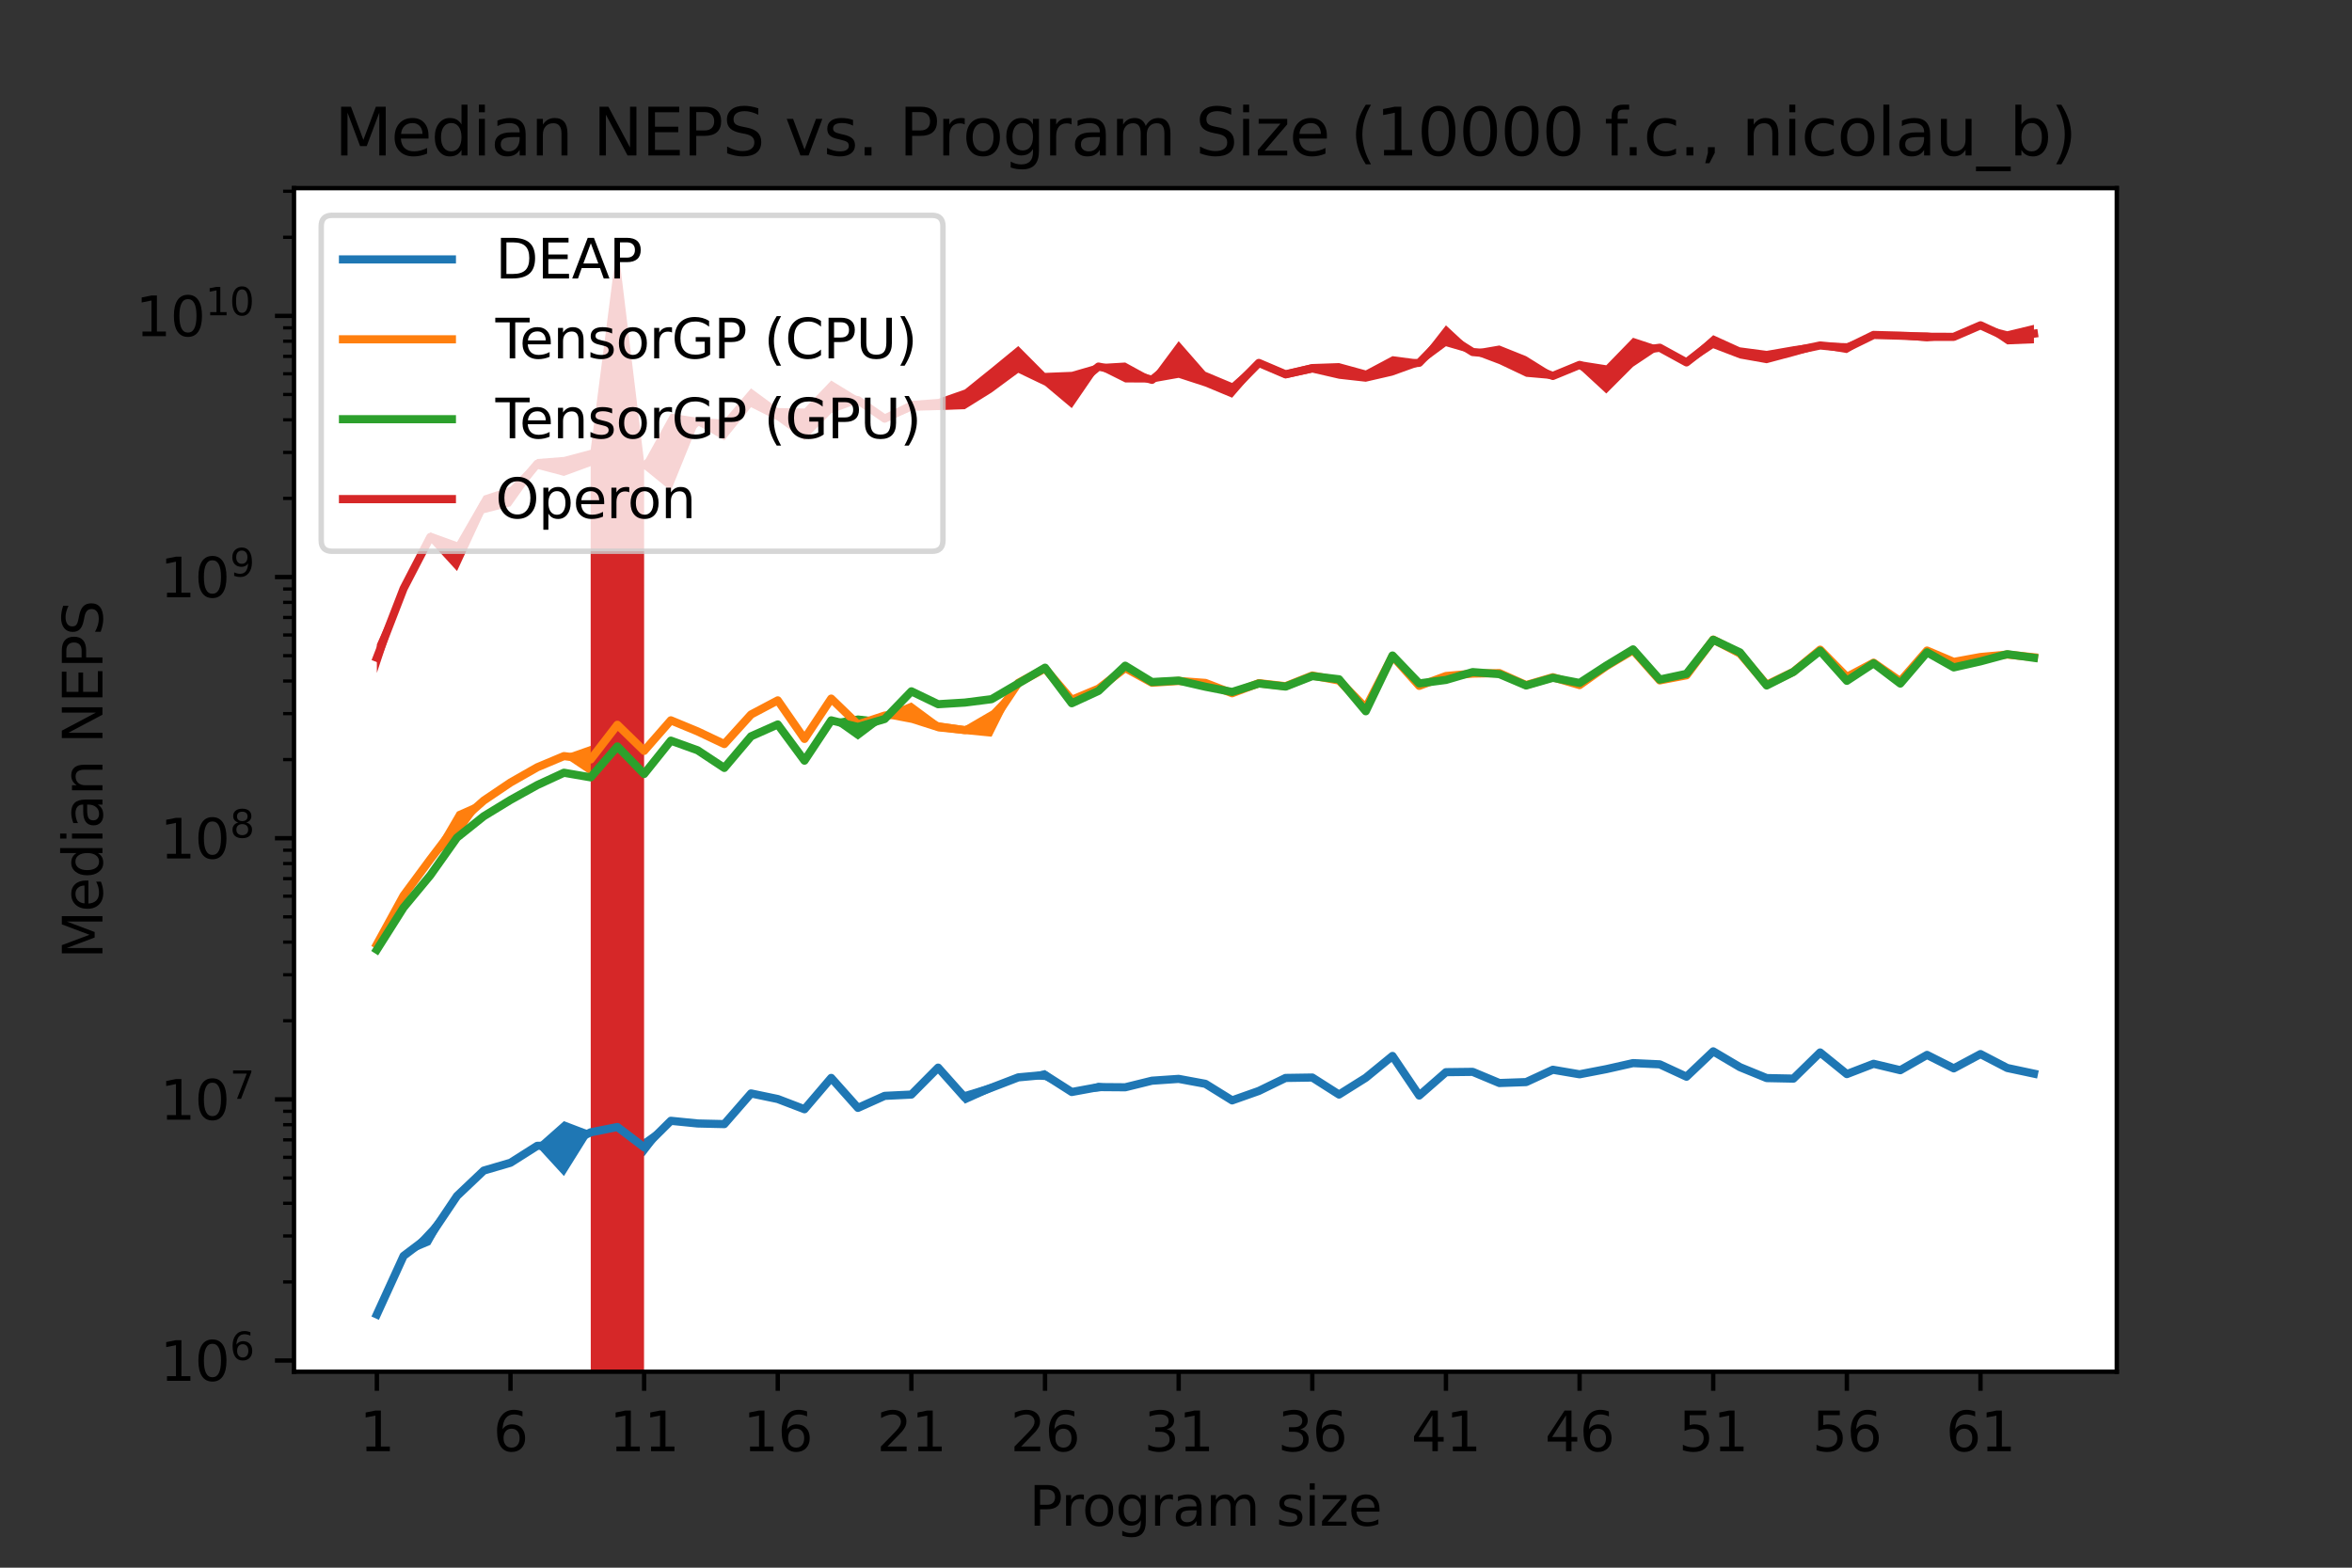 <?xml version="1.0" encoding="utf-8" standalone="no"?>
<!DOCTYPE svg PUBLIC "-//W3C//DTD SVG 1.1//EN"
  "http://www.w3.org/Graphics/SVG/1.1/DTD/svg11.dtd">
<svg xmlns:xlink="http://www.w3.org/1999/xlink" width="432pt" height="288pt" viewBox="0 0 432 288" xmlns="http://www.w3.org/2000/svg" version="1.1">
 <rect x="0" y="0" width="432" height="288" fill="#333333" stroke="none"/>
 <defs>
  <style type="text/css">*{stroke-linejoin: round; stroke-linecap: butt}</style>
 </defs>
 <g id="figure_1">
  <g id="patch_1">
   <path d="M 0 288 
L 432 288 
L 432 0 
L 0 0 
L 0 288 
z
" style="fill: none"/>
  </g>
  <g id="axes_1">
   <g id="patch_2">
    <path d="M 54 252 
L 388.8 252 
L 388.8 34.56 
L 54 34.56 
z
" style="fill: #ffffff"/>
   </g>
   <g id="PolyCollection_1">
    <path d="M 69.218 240.862 
L 69.218 242.116 
L 74.127 230.76 
L 79.036 228.701 
L 83.945 219.928 
L 88.855 215.228 
L 93.764 214.145 
L 98.673 210.698 
L 103.582 216.056 
L 108.491 208.2 
L 113.4 207.152 
L 118.309 212.434 
L 123.218 206.046 
L 128.127 206.778 
L 133.036 206.537 
L 137.945 200.997 
L 142.855 201.983 
L 147.764 204.212 
L 152.673 198.256 
L 157.582 203.675 
L 162.491 201.439 
L 167.4 201.251 
L 172.309 196.225 
L 177.218 202.752 
L 182.127 200.555 
L 187.036 198.016 
L 191.945 198.417 
L 196.855 200.862 
L 201.764 200.515 
L 206.673 199.831 
L 211.582 198.722 
L 216.491 198.365 
L 221.4 199.406 
L 226.309 202.373 
L 231.218 200.434 
L 236.127 198.234 
L 241.036 198.105 
L 245.945 201.22 
L 250.855 198.063 
L 255.764 194.081 
L 260.673 201.396 
L 265.582 197.145 
L 270.491 197.143 
L 275.4 199.023 
L 280.309 199.118 
L 285.218 196.598 
L 290.127 197.437 
L 295.036 196.789 
L 299.945 195.488 
L 304.855 195.581 
L 309.764 198 
L 314.673 193.19 
L 319.582 196.154 
L 324.491 198.095 
L 329.4 198.249 
L 334.309 193.561 
L 339.218 197.988 
L 344.127 195.628 
L 349.036 196.786 
L 353.945 194.293 
L 358.855 196.514 
L 363.764 193.827 
L 368.673 196.465 
L 373.582 197.27 
L 373.582 197.213 
L 373.582 197.213 
L 368.673 195.935 
L 363.764 193.462 
L 358.855 196.033 
L 353.945 193.313 
L 349.036 196.428 
L 344.127 195.233 
L 339.218 196.678 
L 334.309 193.135 
L 329.4 198.056 
L 324.491 198.012 
L 319.582 195.938 
L 314.673 193.099 
L 309.764 197.608 
L 304.855 195.477 
L 299.945 195.122 
L 295.036 196.04 
L 290.127 197.283 
L 285.218 196.45 
L 280.309 198.468 
L 275.4 198.902 
L 270.491 196.68 
L 265.582 196.794 
L 260.673 201.126 
L 255.764 193.896 
L 250.855 197.939 
L 245.945 200.94 
L 241.036 197.803 
L 236.127 197.825 
L 231.218 200.397 
L 226.309 201.933 
L 221.4 198.816 
L 216.491 198.037 
L 211.582 198.351 
L 206.673 199.661 
L 201.764 198.932 
L 196.855 200.362 
L 191.945 196.578 
L 187.036 197.829 
L 182.127 199.091 
L 177.218 200.588 
L 172.309 196.04 
L 167.4 200.913 
L 162.491 201.207 
L 157.582 203.382 
L 152.673 197.796 
L 147.764 203.354 
L 142.855 201.816 
L 137.945 200.753 
L 133.036 206.482 
L 128.127 206.017 
L 123.218 205.759 
L 118.309 209.226 
L 113.4 206.94 
L 108.491 207.837 
L 103.582 205.963 
L 98.673 210.303 
L 93.764 213.088 
L 88.855 214.868 
L 83.945 219.488 
L 79.036 225.451 
L 74.127 230.687 
L 69.218 240.862 
z
" clip-path="url(#p7204f95a75)" style="fill: #1f77b4"/>
   </g>
   <g id="PolyCollection_2">
    <path d="M 69.218 173.135 
L 69.218 173.853 
L 74.127 165.324 
L 79.036 158.227 
L 83.945 154.004 
L 88.855 147.213 
L 93.764 144.008 
L 98.673 141.498 
L 103.582 139.064 
L 108.491 142.356 
L 113.4 133.42 
L 118.309 138.357 
L 123.218 132.501 
L 128.127 134.767 
L 133.036 136.857 
L 137.945 131.403 
L 142.855 128.748 
L 147.764 136.213 
L 152.673 128.65 
L 157.582 133.325 
L 162.491 131.867 
L 167.4 132.798 
L 172.309 134.366 
L 177.218 134.861 
L 182.127 135.338 
L 187.036 125.48 
L 191.945 122.862 
L 196.855 128.818 
L 201.764 126.811 
L 206.673 122.765 
L 211.582 125.634 
L 216.491 125.22 
L 221.4 125.699 
L 226.309 127.847 
L 231.218 126.291 
L 236.127 126.192 
L 241.036 124.632 
L 245.945 125.37 
L 250.855 130.337 
L 255.764 120.685 
L 260.673 126.313 
L 265.582 124.442 
L 270.491 124.157 
L 275.4 123.724 
L 280.309 126.5 
L 285.218 124.519 
L 290.127 126.235 
L 295.036 122.924 
L 299.945 119.557 
L 304.855 125.128 
L 309.764 124.682 
L 314.673 117.535 
L 319.582 120.235 
L 324.491 126.231 
L 329.4 123.652 
L 334.309 119.67 
L 339.218 124.798 
L 344.127 121.959 
L 349.036 125.303 
L 353.945 119.618 
L 358.855 121.771 
L 363.764 121.069 
L 368.673 120.708 
L 373.582 121.138 
L 373.582 120.362 
L 373.582 120.362 
L 368.673 119.796 
L 363.764 120.338 
L 358.855 121.428 
L 353.945 119.418 
L 349.036 124.994 
L 344.127 121.536 
L 339.218 123.923 
L 334.309 119.04 
L 329.4 123.18 
L 324.491 125.37 
L 319.582 119.883 
L 314.673 117.461 
L 309.764 123.453 
L 304.855 124.861 
L 299.945 119.371 
L 295.036 121.867 
L 290.127 125.488 
L 285.218 124.317 
L 280.309 125.231 
L 275.4 123.584 
L 270.491 123.343 
L 265.582 123.942 
L 260.673 125.693 
L 255.764 120.365 
L 250.855 129.723 
L 245.945 124.672 
L 241.036 123.581 
L 236.127 125.933 
L 231.218 124.752 
L 226.309 126.872 
L 221.4 125.227 
L 216.491 124.978 
L 211.582 125.208 
L 206.673 122.691 
L 201.764 126.216 
L 196.855 128.313 
L 191.945 122.752 
L 187.036 125.429 
L 182.127 130.544 
L 177.218 133.412 
L 172.309 132.669 
L 167.4 129.044 
L 162.491 131.056 
L 157.582 132.857 
L 152.673 128.037 
L 147.764 135.288 
L 142.855 128.585 
L 137.945 131.125 
L 133.036 136.52 
L 128.127 133.971 
L 123.218 132.164 
L 118.309 137.54 
L 113.4 132.886 
L 108.491 137.022 
L 103.582 138.743 
L 98.673 140.439 
L 93.764 143.509 
L 88.855 146.926 
L 83.945 149.11 
L 79.036 157.515 
L 74.127 163.742 
L 69.218 173.135 
z
" clip-path="url(#p7204f95a75)" style="fill: #ff7f0e"/>
   </g>
   <g id="PolyCollection_3">
    <path d="M 69.218 174.11 
L 69.218 174.843 
L 74.127 166.954 
L 79.036 161.011 
L 83.945 154.159 
L 88.855 150.182 
L 93.764 147.312 
L 98.673 144.321 
L 103.582 142.033 
L 108.491 142.912 
L 113.4 137.179 
L 118.309 142.448 
L 123.218 136.199 
L 128.127 138.506 
L 133.036 141.252 
L 137.945 135.53 
L 142.855 133.161 
L 147.764 139.865 
L 152.673 132.412 
L 157.582 135.889 
L 162.491 132.181 
L 167.4 127.079 
L 172.309 129.728 
L 177.218 129.185 
L 182.127 128.625 
L 187.036 125.762 
L 191.945 122.875 
L 196.855 129.418 
L 201.764 127.017 
L 206.673 122.4 
L 211.582 125.558 
L 216.491 125.288 
L 221.4 126.415 
L 226.309 127.411 
L 231.218 125.871 
L 236.127 126.6 
L 241.036 124.518 
L 245.945 125.115 
L 250.855 130.941 
L 255.764 120.496 
L 260.673 125.974 
L 265.582 125.195 
L 270.491 123.613 
L 275.4 124.005 
L 280.309 125.99 
L 285.218 124.623 
L 290.127 125.816 
L 295.036 122.704 
L 299.945 119.582 
L 304.855 124.968 
L 309.764 123.903 
L 314.673 117.659 
L 319.582 119.996 
L 324.491 126.145 
L 329.4 123.501 
L 334.309 119.737 
L 339.218 125.27 
L 344.127 122.226 
L 349.036 126.062 
L 353.945 119.962 
L 358.855 122.936 
L 363.764 121.762 
L 368.673 120.318 
L 373.582 121.001 
L 373.582 120.697 
L 373.582 120.697 
L 368.673 120.037 
L 363.764 121.236 
L 358.855 122.286 
L 353.945 119.719 
L 349.036 125.104 
L 344.127 121.488 
L 339.218 124.881 
L 334.309 119.398 
L 329.4 123.39 
L 324.491 125.71 
L 319.582 119.711 
L 314.673 117.405 
L 309.764 123.673 
L 304.855 124.717 
L 299.945 119.015 
L 295.036 121.854 
L 290.127 125.122 
L 285.218 124.417 
L 280.309 125.865 
L 275.4 123.684 
L 270.491 123.33 
L 265.582 124.629 
L 260.673 125.134 
L 255.764 120.353 
L 250.855 130.389 
L 245.945 124.468 
L 241.036 123.902 
L 236.127 125.668 
L 231.218 125.265 
L 226.309 126.83 
L 221.4 125.904 
L 216.491 124.776 
L 211.582 125.037 
L 206.673 122.195 
L 201.764 126.843 
L 196.855 128.968 
L 191.945 122.452 
L 187.036 125.369 
L 182.127 128.267 
L 177.218 128.956 
L 172.309 129.021 
L 167.4 126.927 
L 162.491 131.994 
L 157.582 131.431 
L 152.673 132.263 
L 147.764 139.614 
L 142.855 133.014 
L 137.945 135.016 
L 133.036 140.9 
L 128.127 137.182 
L 123.218 135.929 
L 118.309 141.936 
L 113.4 137.079 
L 108.491 142.699 
L 103.582 141.888 
L 98.673 144.135 
L 93.764 146.599 
L 88.855 149.721 
L 83.945 153.592 
L 79.036 160.595 
L 74.127 166.494 
L 69.218 174.11 
z
" clip-path="url(#p7204f95a75)" style="fill: #2ca02c"/>
   </g>
   <g id="PolyCollection_4">
    <path d="M 69.218 118.375 
L 69.218 123.626 
L 74.127 108.785 
L 79.036 99.536 
L 83.945 104.909 
L 88.855 94.292 
L 93.764 93.027 
L 98.673 86.126 
L 103.582 87.433 
L 108.491 85.627 
L 113.4 48516.676 
L 118.309 86.178 
L 123.218 90.173 
L 128.127 78.084 
L 133.036 80.912 
L 137.945 74.801 
L 142.855 77.279 
L 147.764 80.871 
L 152.673 75.927 
L 157.582 74.118 
L 162.491 77.603 
L 167.4 75.475 
L 172.309 75.337 
L 177.218 75.169 
L 182.127 72.112 
L 187.036 68.494 
L 191.945 70.848 
L 196.855 74.975 
L 201.764 67.811 
L 206.673 70.259 
L 211.582 70.282 
L 216.491 69.412 
L 221.4 71.015 
L 226.309 73.064 
L 231.218 67.353 
L 236.127 69.507 
L 241.036 68.453 
L 245.945 69.583 
L 250.855 70.131 
L 255.764 69.001 
L 260.673 67.236 
L 265.582 63.608 
L 270.491 65.032 
L 275.4 66.889 
L 280.309 69.221 
L 285.218 69.65 
L 290.127 67.765 
L 295.036 72.291 
L 299.945 67.371 
L 304.855 64.094 
L 309.764 67.21 
L 314.673 63.98 
L 319.582 65.858 
L 324.491 66.73 
L 329.4 65.423 
L 334.309 64.025 
L 339.218 64.865 
L 344.127 61.79 
L 349.036 62.288 
L 353.945 62.71 
L 358.855 62.138 
L 363.764 59.919 
L 368.673 63.27 
L 373.582 63.067 
L 373.582 59.675 
L 373.582 59.675 
L 368.673 60.848 
L 363.764 59.606 
L 358.855 61.629 
L 353.945 61.078 
L 349.036 61.063 
L 344.127 61.277 
L 339.218 63.046 
L 334.309 62.919 
L 329.4 63.608 
L 324.491 64.458 
L 319.582 63.807 
L 314.673 61.575 
L 309.764 65.954 
L 304.855 63.674 
L 299.945 62.053 
L 295.036 67.103 
L 290.127 66.335 
L 285.218 68.49 
L 280.309 65.437 
L 275.4 63.468 
L 270.491 64.315 
L 265.582 59.77 
L 260.673 66.073 
L 255.764 65.432 
L 250.855 68.047 
L 245.945 66.702 
L 241.036 66.873 
L 236.127 68.054 
L 231.218 66.021 
L 226.309 70.349 
L 221.4 68.292 
L 216.491 62.68 
L 211.582 69.288 
L 206.673 66.599 
L 201.764 66.889 
L 196.855 68.31 
L 191.945 68.506 
L 187.036 63.573 
L 182.127 67.604 
L 177.218 71.558 
L 172.309 73.289 
L 167.4 73.651 
L 162.491 76.229 
L 157.582 72.923 
L 152.673 69.91 
L 147.764 75.052 
L 142.855 74.958 
L 137.945 71.346 
L 133.036 77.106 
L 128.127 76.753 
L 123.218 75.975 
L 118.309 84.877 
L 113.4 44.444 
L 108.491 82.635 
L 103.582 83.942 
L 98.673 84.325 
L 93.764 89.425 
L 88.855 91.057 
L 83.945 99.58 
L 79.036 97.804 
L 74.127 107.495 
L 69.218 118.375 
z
" clip-path="url(#p7204f95a75)" style="fill: #d62728"/>
   </g>
   <g id="matplotlib.axis_1">
    <g id="xtick_1">
     <g id="line2d_1">
      <defs>
       <path id="m30096e377a" d="M 0 0 
L 0 3.5 
" style="stroke: #000000; stroke-width: 0.8"/>
      </defs>
      <g>
       <use xlink:href="#m30096e377a" x="69.218" y="252" style="stroke: #000000; stroke-width: 0.8"/>
      </g>
     </g>
     <g id="text_1">
      <!-- 1 -->
      <g transform="translate(66.037 266.598)scale(0.1 -0.1)">
       <defs>
        <path id="DejaVuSans-31" d="M 794 531 
L 1825 531 
L 1825 4091 
L 703 3866 
L 703 4441 
L 1819 4666 
L 2450 4666 
L 2450 531 
L 3481 531 
L 3481 0 
L 794 0 
L 794 531 
z
" transform="scale(0.016)"/>
       </defs>
       <use xlink:href="#DejaVuSans-31"/>
      </g>
     </g>
    </g>
    <g id="xtick_2">
     <g id="line2d_2">
      <g>
       <use xlink:href="#m30096e377a" x="93.764" y="252" style="stroke: #000000; stroke-width: 0.8"/>
      </g>
     </g>
     <g id="text_2">
      <!-- 6 -->
      <g transform="translate(90.582 266.598)scale(0.1 -0.1)">
       <defs>
        <path id="DejaVuSans-36" d="M 2113 2584 
Q 1688 2584 1439 2293 
Q 1191 2003 1191 1497 
Q 1191 994 1439 701 
Q 1688 409 2113 409 
Q 2538 409 2786 701 
Q 3034 994 3034 1497 
Q 3034 2003 2786 2293 
Q 2538 2584 2113 2584 
z
M 3366 4563 
L 3366 3988 
Q 3128 4100 2886 4159 
Q 2644 4219 2406 4219 
Q 1781 4219 1451 3797 
Q 1122 3375 1075 2522 
Q 1259 2794 1537 2939 
Q 1816 3084 2150 3084 
Q 2853 3084 3261 2657 
Q 3669 2231 3669 1497 
Q 3669 778 3244 343 
Q 2819 -91 2113 -91 
Q 1303 -91 875 529 
Q 447 1150 447 2328 
Q 447 3434 972 4092 
Q 1497 4750 2381 4750 
Q 2619 4750 2861 4703 
Q 3103 4656 3366 4563 
z
" transform="scale(0.016)"/>
       </defs>
       <use xlink:href="#DejaVuSans-36"/>
      </g>
     </g>
    </g>
    <g id="xtick_3">
     <g id="line2d_3">
      <g>
       <use xlink:href="#m30096e377a" x="118.309" y="252" style="stroke: #000000; stroke-width: 0.8"/>
      </g>
     </g>
     <g id="text_3">
      <!-- 11 -->
      <g transform="translate(111.947 266.598)scale(0.1 -0.1)">
       <use xlink:href="#DejaVuSans-31"/>
       <use xlink:href="#DejaVuSans-31" x="63.623"/>
      </g>
     </g>
    </g>
    <g id="xtick_4">
     <g id="line2d_4">
      <g>
       <use xlink:href="#m30096e377a" x="142.855" y="252" style="stroke: #000000; stroke-width: 0.8"/>
      </g>
     </g>
     <g id="text_4">
      <!-- 16 -->
      <g transform="translate(136.492 266.598)scale(0.1 -0.1)">
       <use xlink:href="#DejaVuSans-31"/>
       <use xlink:href="#DejaVuSans-36" x="63.623"/>
      </g>
     </g>
    </g>
    <g id="xtick_5">
     <g id="line2d_5">
      <g>
       <use xlink:href="#m30096e377a" x="167.4" y="252" style="stroke: #000000; stroke-width: 0.8"/>
      </g>
     </g>
     <g id="text_5">
      <!-- 21 -->
      <g transform="translate(161.037 266.598)scale(0.1 -0.1)">
       <defs>
        <path id="DejaVuSans-32" d="M 1228 531 
L 3431 531 
L 3431 0 
L 469 0 
L 469 531 
Q 828 903 1448 1529 
Q 2069 2156 2228 2338 
Q 2531 2678 2651 2914 
Q 2772 3150 2772 3378 
Q 2772 3750 2511 3984 
Q 2250 4219 1831 4219 
Q 1534 4219 1204 4116 
Q 875 4013 500 3803 
L 500 4441 
Q 881 4594 1212 4672 
Q 1544 4750 1819 4750 
Q 2544 4750 2975 4387 
Q 3406 4025 3406 3419 
Q 3406 3131 3298 2873 
Q 3191 2616 2906 2266 
Q 2828 2175 2409 1742 
Q 1991 1309 1228 531 
z
" transform="scale(0.016)"/>
       </defs>
       <use xlink:href="#DejaVuSans-32"/>
       <use xlink:href="#DejaVuSans-31" x="63.623"/>
      </g>
     </g>
    </g>
    <g id="xtick_6">
     <g id="line2d_6">
      <g>
       <use xlink:href="#m30096e377a" x="191.945" y="252" style="stroke: #000000; stroke-width: 0.8"/>
      </g>
     </g>
     <g id="text_6">
      <!-- 26 -->
      <g transform="translate(185.583 266.598)scale(0.1 -0.1)">
       <use xlink:href="#DejaVuSans-32"/>
       <use xlink:href="#DejaVuSans-36" x="63.623"/>
      </g>
     </g>
    </g>
    <g id="xtick_7">
     <g id="line2d_7">
      <g>
       <use xlink:href="#m30096e377a" x="216.491" y="252" style="stroke: #000000; stroke-width: 0.8"/>
      </g>
     </g>
     <g id="text_7">
      <!-- 31 -->
      <g transform="translate(210.128 266.598)scale(0.1 -0.1)">
       <defs>
        <path id="DejaVuSans-33" d="M 2597 2516 
Q 3050 2419 3304 2112 
Q 3559 1806 3559 1356 
Q 3559 666 3084 287 
Q 2609 -91 1734 -91 
Q 1441 -91 1130 -33 
Q 819 25 488 141 
L 488 750 
Q 750 597 1062 519 
Q 1375 441 1716 441 
Q 2309 441 2620 675 
Q 2931 909 2931 1356 
Q 2931 1769 2642 2001 
Q 2353 2234 1838 2234 
L 1294 2234 
L 1294 2753 
L 1863 2753 
Q 2328 2753 2575 2939 
Q 2822 3125 2822 3475 
Q 2822 3834 2567 4026 
Q 2313 4219 1838 4219 
Q 1578 4219 1281 4162 
Q 984 4106 628 3988 
L 628 4550 
Q 988 4650 1302 4700 
Q 1616 4750 1894 4750 
Q 2613 4750 3031 4423 
Q 3450 4097 3450 3541 
Q 3450 3153 3228 2886 
Q 3006 2619 2597 2516 
z
" transform="scale(0.016)"/>
       </defs>
       <use xlink:href="#DejaVuSans-33"/>
       <use xlink:href="#DejaVuSans-31" x="63.623"/>
      </g>
     </g>
    </g>
    <g id="xtick_8">
     <g id="line2d_8">
      <g>
       <use xlink:href="#m30096e377a" x="241.036" y="252" style="stroke: #000000; stroke-width: 0.8"/>
      </g>
     </g>
     <g id="text_8">
      <!-- 36 -->
      <g transform="translate(234.674 266.598)scale(0.1 -0.1)">
       <use xlink:href="#DejaVuSans-33"/>
       <use xlink:href="#DejaVuSans-36" x="63.623"/>
      </g>
     </g>
    </g>
    <g id="xtick_9">
     <g id="line2d_9">
      <g>
       <use xlink:href="#m30096e377a" x="265.582" y="252" style="stroke: #000000; stroke-width: 0.8"/>
      </g>
     </g>
     <g id="text_9">
      <!-- 41 -->
      <g transform="translate(259.219 266.598)scale(0.1 -0.1)">
       <defs>
        <path id="DejaVuSans-34" d="M 2419 4116 
L 825 1625 
L 2419 1625 
L 2419 4116 
z
M 2253 4666 
L 3047 4666 
L 3047 1625 
L 3713 1625 
L 3713 1100 
L 3047 1100 
L 3047 0 
L 2419 0 
L 2419 1100 
L 313 1100 
L 313 1709 
L 2253 4666 
z
" transform="scale(0.016)"/>
       </defs>
       <use xlink:href="#DejaVuSans-34"/>
       <use xlink:href="#DejaVuSans-31" x="63.623"/>
      </g>
     </g>
    </g>
    <g id="xtick_10">
     <g id="line2d_10">
      <g>
       <use xlink:href="#m30096e377a" x="290.127" y="252" style="stroke: #000000; stroke-width: 0.8"/>
      </g>
     </g>
     <g id="text_10">
      <!-- 46 -->
      <g transform="translate(283.765 266.598)scale(0.1 -0.1)">
       <use xlink:href="#DejaVuSans-34"/>
       <use xlink:href="#DejaVuSans-36" x="63.623"/>
      </g>
     </g>
    </g>
    <g id="xtick_11">
     <g id="line2d_11">
      <g>
       <use xlink:href="#m30096e377a" x="314.673" y="252" style="stroke: #000000; stroke-width: 0.8"/>
      </g>
     </g>
     <g id="text_11">
      <!-- 51 -->
      <g transform="translate(308.31 266.598)scale(0.1 -0.1)">
       <defs>
        <path id="DejaVuSans-35" d="M 691 4666 
L 3169 4666 
L 3169 4134 
L 1269 4134 
L 1269 2991 
Q 1406 3038 1543 3061 
Q 1681 3084 1819 3084 
Q 2600 3084 3056 2656 
Q 3513 2228 3513 1497 
Q 3513 744 3044 326 
Q 2575 -91 1722 -91 
Q 1428 -91 1123 -41 
Q 819 9 494 109 
L 494 744 
Q 775 591 1075 516 
Q 1375 441 1709 441 
Q 2250 441 2565 725 
Q 2881 1009 2881 1497 
Q 2881 1984 2565 2268 
Q 2250 2553 1709 2553 
Q 1456 2553 1204 2497 
Q 953 2441 691 2322 
L 691 4666 
z
" transform="scale(0.016)"/>
       </defs>
       <use xlink:href="#DejaVuSans-35"/>
       <use xlink:href="#DejaVuSans-31" x="63.623"/>
      </g>
     </g>
    </g>
    <g id="xtick_12">
     <g id="line2d_12">
      <g>
       <use xlink:href="#m30096e377a" x="339.218" y="252" style="stroke: #000000; stroke-width: 0.8"/>
      </g>
     </g>
     <g id="text_12">
      <!-- 56 -->
      <g transform="translate(332.856 266.598)scale(0.1 -0.1)">
       <use xlink:href="#DejaVuSans-35"/>
       <use xlink:href="#DejaVuSans-36" x="63.623"/>
      </g>
     </g>
    </g>
    <g id="xtick_13">
     <g id="line2d_13">
      <g>
       <use xlink:href="#m30096e377a" x="363.764" y="252" style="stroke: #000000; stroke-width: 0.8"/>
      </g>
     </g>
     <g id="text_13">
      <!-- 61 -->
      <g transform="translate(357.401 266.598)scale(0.1 -0.1)">
       <use xlink:href="#DejaVuSans-36"/>
       <use xlink:href="#DejaVuSans-31" x="63.623"/>
      </g>
     </g>
    </g>
    <g id="text_14">
     <!-- Program size -->
     <g transform="translate(189.023 280.277)scale(0.1 -0.1)">
      <defs>
       <path id="DejaVuSans-50" d="M 1259 4147 
L 1259 2394 
L 2053 2394 
Q 2494 2394 2734 2622 
Q 2975 2850 2975 3272 
Q 2975 3691 2734 3919 
Q 2494 4147 2053 4147 
L 1259 4147 
z
M 628 4666 
L 2053 4666 
Q 2838 4666 3239 4311 
Q 3641 3956 3641 3272 
Q 3641 2581 3239 2228 
Q 2838 1875 2053 1875 
L 1259 1875 
L 1259 0 
L 628 0 
L 628 4666 
z
" transform="scale(0.016)"/>
       <path id="DejaVuSans-72" d="M 2631 2963 
Q 2534 3019 2420 3045 
Q 2306 3072 2169 3072 
Q 1681 3072 1420 2755 
Q 1159 2438 1159 1844 
L 1159 0 
L 581 0 
L 581 3500 
L 1159 3500 
L 1159 2956 
Q 1341 3275 1631 3429 
Q 1922 3584 2338 3584 
Q 2397 3584 2469 3576 
Q 2541 3569 2628 3553 
L 2631 2963 
z
" transform="scale(0.016)"/>
       <path id="DejaVuSans-6f" d="M 1959 3097 
Q 1497 3097 1228 2736 
Q 959 2375 959 1747 
Q 959 1119 1226 758 
Q 1494 397 1959 397 
Q 2419 397 2687 759 
Q 2956 1122 2956 1747 
Q 2956 2369 2687 2733 
Q 2419 3097 1959 3097 
z
M 1959 3584 
Q 2709 3584 3137 3096 
Q 3566 2609 3566 1747 
Q 3566 888 3137 398 
Q 2709 -91 1959 -91 
Q 1206 -91 779 398 
Q 353 888 353 1747 
Q 353 2609 779 3096 
Q 1206 3584 1959 3584 
z
" transform="scale(0.016)"/>
       <path id="DejaVuSans-67" d="M 2906 1791 
Q 2906 2416 2648 2759 
Q 2391 3103 1925 3103 
Q 1463 3103 1205 2759 
Q 947 2416 947 1791 
Q 947 1169 1205 825 
Q 1463 481 1925 481 
Q 2391 481 2648 825 
Q 2906 1169 2906 1791 
z
M 3481 434 
Q 3481 -459 3084 -895 
Q 2688 -1331 1869 -1331 
Q 1566 -1331 1297 -1286 
Q 1028 -1241 775 -1147 
L 775 -588 
Q 1028 -725 1275 -790 
Q 1522 -856 1778 -856 
Q 2344 -856 2625 -561 
Q 2906 -266 2906 331 
L 2906 616 
Q 2728 306 2450 153 
Q 2172 0 1784 0 
Q 1141 0 747 490 
Q 353 981 353 1791 
Q 353 2603 747 3093 
Q 1141 3584 1784 3584 
Q 2172 3584 2450 3431 
Q 2728 3278 2906 2969 
L 2906 3500 
L 3481 3500 
L 3481 434 
z
" transform="scale(0.016)"/>
       <path id="DejaVuSans-61" d="M 2194 1759 
Q 1497 1759 1228 1600 
Q 959 1441 959 1056 
Q 959 750 1161 570 
Q 1363 391 1709 391 
Q 2188 391 2477 730 
Q 2766 1069 2766 1631 
L 2766 1759 
L 2194 1759 
z
M 3341 1997 
L 3341 0 
L 2766 0 
L 2766 531 
Q 2569 213 2275 61 
Q 1981 -91 1556 -91 
Q 1019 -91 701 211 
Q 384 513 384 1019 
Q 384 1609 779 1909 
Q 1175 2209 1959 2209 
L 2766 2209 
L 2766 2266 
Q 2766 2663 2505 2880 
Q 2244 3097 1772 3097 
Q 1472 3097 1187 3025 
Q 903 2953 641 2809 
L 641 3341 
Q 956 3463 1253 3523 
Q 1550 3584 1831 3584 
Q 2591 3584 2966 3190 
Q 3341 2797 3341 1997 
z
" transform="scale(0.016)"/>
       <path id="DejaVuSans-6d" d="M 3328 2828 
Q 3544 3216 3844 3400 
Q 4144 3584 4550 3584 
Q 5097 3584 5394 3201 
Q 5691 2819 5691 2113 
L 5691 0 
L 5113 0 
L 5113 2094 
Q 5113 2597 4934 2840 
Q 4756 3084 4391 3084 
Q 3944 3084 3684 2787 
Q 3425 2491 3425 1978 
L 3425 0 
L 2847 0 
L 2847 2094 
Q 2847 2600 2669 2842 
Q 2491 3084 2119 3084 
Q 1678 3084 1418 2786 
Q 1159 2488 1159 1978 
L 1159 0 
L 581 0 
L 581 3500 
L 1159 3500 
L 1159 2956 
Q 1356 3278 1631 3431 
Q 1906 3584 2284 3584 
Q 2666 3584 2933 3390 
Q 3200 3197 3328 2828 
z
" transform="scale(0.016)"/>
       <path id="DejaVuSans-20" transform="scale(0.016)"/>
       <path id="DejaVuSans-73" d="M 2834 3397 
L 2834 2853 
Q 2591 2978 2328 3040 
Q 2066 3103 1784 3103 
Q 1356 3103 1142 2972 
Q 928 2841 928 2578 
Q 928 2378 1081 2264 
Q 1234 2150 1697 2047 
L 1894 2003 
Q 2506 1872 2764 1633 
Q 3022 1394 3022 966 
Q 3022 478 2636 193 
Q 2250 -91 1575 -91 
Q 1294 -91 989 -36 
Q 684 19 347 128 
L 347 722 
Q 666 556 975 473 
Q 1284 391 1588 391 
Q 1994 391 2212 530 
Q 2431 669 2431 922 
Q 2431 1156 2273 1281 
Q 2116 1406 1581 1522 
L 1381 1569 
Q 847 1681 609 1914 
Q 372 2147 372 2553 
Q 372 3047 722 3315 
Q 1072 3584 1716 3584 
Q 2034 3584 2315 3537 
Q 2597 3491 2834 3397 
z
" transform="scale(0.016)"/>
       <path id="DejaVuSans-69" d="M 603 3500 
L 1178 3500 
L 1178 0 
L 603 0 
L 603 3500 
z
M 603 4863 
L 1178 4863 
L 1178 4134 
L 603 4134 
L 603 4863 
z
" transform="scale(0.016)"/>
       <path id="DejaVuSans-7a" d="M 353 3500 
L 3084 3500 
L 3084 2975 
L 922 459 
L 3084 459 
L 3084 0 
L 275 0 
L 275 525 
L 2438 3041 
L 353 3041 
L 353 3500 
z
" transform="scale(0.016)"/>
       <path id="DejaVuSans-65" d="M 3597 1894 
L 3597 1613 
L 953 1613 
Q 991 1019 1311 708 
Q 1631 397 2203 397 
Q 2534 397 2845 478 
Q 3156 559 3463 722 
L 3463 178 
Q 3153 47 2828 -22 
Q 2503 -91 2169 -91 
Q 1331 -91 842 396 
Q 353 884 353 1716 
Q 353 2575 817 3079 
Q 1281 3584 2069 3584 
Q 2775 3584 3186 3129 
Q 3597 2675 3597 1894 
z
M 3022 2063 
Q 3016 2534 2758 2815 
Q 2500 3097 2075 3097 
Q 1594 3097 1305 2825 
Q 1016 2553 972 2059 
L 3022 2063 
z
" transform="scale(0.016)"/>
      </defs>
      <use xlink:href="#DejaVuSans-50"/>
      <use xlink:href="#DejaVuSans-72" x="58.553"/>
      <use xlink:href="#DejaVuSans-6f" x="97.416"/>
      <use xlink:href="#DejaVuSans-67" x="158.598"/>
      <use xlink:href="#DejaVuSans-72" x="222.074"/>
      <use xlink:href="#DejaVuSans-61" x="263.188"/>
      <use xlink:href="#DejaVuSans-6d" x="324.467"/>
      <use xlink:href="#DejaVuSans-20" x="421.879"/>
      <use xlink:href="#DejaVuSans-73" x="453.666"/>
      <use xlink:href="#DejaVuSans-69" x="505.766"/>
      <use xlink:href="#DejaVuSans-7a" x="533.549"/>
      <use xlink:href="#DejaVuSans-65" x="586.039"/>
     </g>
    </g>
   </g>
   <g id="matplotlib.axis_2">
    <g id="ytick_1">
     <g id="line2d_14">
      <defs>
       <path id="meb758b0a60" d="M 0 0 
L -3.5 0 
" style="stroke: #000000; stroke-width: 0.8"/>
      </defs>
      <g>
       <use xlink:href="#meb758b0a60" x="54" y="249.946" style="stroke: #000000; stroke-width: 0.8"/>
      </g>
     </g>
     <g id="text_15">
      <!-- $\mathdefault{10^{6}}$ -->
      <g transform="translate(29.4 253.745)scale(0.1 -0.1)">
       <defs>
        <path id="DejaVuSans-30" d="M 2034 4250 
Q 1547 4250 1301 3770 
Q 1056 3291 1056 2328 
Q 1056 1369 1301 889 
Q 1547 409 2034 409 
Q 2525 409 2770 889 
Q 3016 1369 3016 2328 
Q 3016 3291 2770 3770 
Q 2525 4250 2034 4250 
z
M 2034 4750 
Q 2819 4750 3233 4129 
Q 3647 3509 3647 2328 
Q 3647 1150 3233 529 
Q 2819 -91 2034 -91 
Q 1250 -91 836 529 
Q 422 1150 422 2328 
Q 422 3509 836 4129 
Q 1250 4750 2034 4750 
z
" transform="scale(0.016)"/>
       </defs>
       <use xlink:href="#DejaVuSans-31" transform="translate(0 0.766)"/>
       <use xlink:href="#DejaVuSans-30" transform="translate(63.623 0.766)"/>
       <use xlink:href="#DejaVuSans-36" transform="translate(128.203 39.047)scale(0.7)"/>
      </g>
     </g>
    </g>
    <g id="ytick_2">
     <g id="line2d_15">
      <g>
       <use xlink:href="#meb758b0a60" x="54" y="201.967" style="stroke: #000000; stroke-width: 0.8"/>
      </g>
     </g>
     <g id="text_16">
      <!-- $\mathdefault{10^{7}}$ -->
      <g transform="translate(29.4 205.766)scale(0.1 -0.1)">
       <defs>
        <path id="DejaVuSans-37" d="M 525 4666 
L 3525 4666 
L 3525 4397 
L 1831 0 
L 1172 0 
L 2766 4134 
L 525 4134 
L 525 4666 
z
" transform="scale(0.016)"/>
       </defs>
       <use xlink:href="#DejaVuSans-31" transform="translate(0 0.684)"/>
       <use xlink:href="#DejaVuSans-30" transform="translate(63.623 0.684)"/>
       <use xlink:href="#DejaVuSans-37" transform="translate(128.203 38.966)scale(0.7)"/>
      </g>
     </g>
    </g>
    <g id="ytick_3">
     <g id="line2d_16">
      <g>
       <use xlink:href="#meb758b0a60" x="54" y="153.988" style="stroke: #000000; stroke-width: 0.8"/>
      </g>
     </g>
     <g id="text_17">
      <!-- $\mathdefault{10^{8}}$ -->
      <g transform="translate(29.4 157.787)scale(0.1 -0.1)">
       <defs>
        <path id="DejaVuSans-38" d="M 2034 2216 
Q 1584 2216 1326 1975 
Q 1069 1734 1069 1313 
Q 1069 891 1326 650 
Q 1584 409 2034 409 
Q 2484 409 2743 651 
Q 3003 894 3003 1313 
Q 3003 1734 2745 1975 
Q 2488 2216 2034 2216 
z
M 1403 2484 
Q 997 2584 770 2862 
Q 544 3141 544 3541 
Q 544 4100 942 4425 
Q 1341 4750 2034 4750 
Q 2731 4750 3128 4425 
Q 3525 4100 3525 3541 
Q 3525 3141 3298 2862 
Q 3072 2584 2669 2484 
Q 3125 2378 3379 2068 
Q 3634 1759 3634 1313 
Q 3634 634 3220 271 
Q 2806 -91 2034 -91 
Q 1263 -91 848 271 
Q 434 634 434 1313 
Q 434 1759 690 2068 
Q 947 2378 1403 2484 
z
M 1172 3481 
Q 1172 3119 1398 2916 
Q 1625 2713 2034 2713 
Q 2441 2713 2670 2916 
Q 2900 3119 2900 3481 
Q 2900 3844 2670 4047 
Q 2441 4250 2034 4250 
Q 1625 4250 1398 4047 
Q 1172 3844 1172 3481 
z
" transform="scale(0.016)"/>
       </defs>
       <use xlink:href="#DejaVuSans-31" transform="translate(0 0.766)"/>
       <use xlink:href="#DejaVuSans-30" transform="translate(63.623 0.766)"/>
       <use xlink:href="#DejaVuSans-38" transform="translate(128.203 39.047)scale(0.7)"/>
      </g>
     </g>
    </g>
    <g id="ytick_4">
     <g id="line2d_17">
      <g>
       <use xlink:href="#meb758b0a60" x="54" y="106.009" style="stroke: #000000; stroke-width: 0.8"/>
      </g>
     </g>
     <g id="text_18">
      <!-- $\mathdefault{10^{9}}$ -->
      <g transform="translate(29.4 109.809)scale(0.1 -0.1)">
       <defs>
        <path id="DejaVuSans-39" d="M 703 97 
L 703 672 
Q 941 559 1184 500 
Q 1428 441 1663 441 
Q 2288 441 2617 861 
Q 2947 1281 2994 2138 
Q 2813 1869 2534 1725 
Q 2256 1581 1919 1581 
Q 1219 1581 811 2004 
Q 403 2428 403 3163 
Q 403 3881 828 4315 
Q 1253 4750 1959 4750 
Q 2769 4750 3195 4129 
Q 3622 3509 3622 2328 
Q 3622 1225 3098 567 
Q 2575 -91 1691 -91 
Q 1453 -91 1209 -44 
Q 966 3 703 97 
z
M 1959 2075 
Q 2384 2075 2632 2365 
Q 2881 2656 2881 3163 
Q 2881 3666 2632 3958 
Q 2384 4250 1959 4250 
Q 1534 4250 1286 3958 
Q 1038 3666 1038 3163 
Q 1038 2656 1286 2365 
Q 1534 2075 1959 2075 
z
" transform="scale(0.016)"/>
       </defs>
       <use xlink:href="#DejaVuSans-31" transform="translate(0 0.766)"/>
       <use xlink:href="#DejaVuSans-30" transform="translate(63.623 0.766)"/>
       <use xlink:href="#DejaVuSans-39" transform="translate(128.203 39.047)scale(0.7)"/>
      </g>
     </g>
    </g>
    <g id="ytick_5">
     <g id="line2d_18">
      <g>
       <use xlink:href="#meb758b0a60" x="54" y="58.031" style="stroke: #000000; stroke-width: 0.8"/>
      </g>
     </g>
     <g id="text_19">
      <!-- $\mathdefault{10^{10}}$ -->
      <g transform="translate(24.9 61.83)scale(0.1 -0.1)">
       <use xlink:href="#DejaVuSans-31" transform="translate(0 0.766)"/>
       <use xlink:href="#DejaVuSans-30" transform="translate(63.623 0.766)"/>
       <use xlink:href="#DejaVuSans-31" transform="translate(128.203 39.047)scale(0.7)"/>
       <use xlink:href="#DejaVuSans-30" transform="translate(172.739 39.047)scale(0.7)"/>
      </g>
     </g>
    </g>
    <g id="ytick_6">
     <g id="line2d_19">
      <defs>
       <path id="m8f46019da4" d="M 0 0 
L -2 0 
" style="stroke: #000000; stroke-width: 0.6"/>
      </defs>
      <g>
       <use xlink:href="#m8f46019da4" x="54" y="235.503" style="stroke: #000000; stroke-width: 0.6"/>
      </g>
     </g>
    </g>
    <g id="ytick_7">
     <g id="line2d_20">
      <g>
       <use xlink:href="#m8f46019da4" x="54" y="227.054" style="stroke: #000000; stroke-width: 0.6"/>
      </g>
     </g>
    </g>
    <g id="ytick_8">
     <g id="line2d_21">
      <g>
       <use xlink:href="#m8f46019da4" x="54" y="221.06" style="stroke: #000000; stroke-width: 0.6"/>
      </g>
     </g>
    </g>
    <g id="ytick_9">
     <g id="line2d_22">
      <g>
       <use xlink:href="#m8f46019da4" x="54" y="216.41" style="stroke: #000000; stroke-width: 0.6"/>
      </g>
     </g>
    </g>
    <g id="ytick_10">
     <g id="line2d_23">
      <g>
       <use xlink:href="#m8f46019da4" x="54" y="212.611" style="stroke: #000000; stroke-width: 0.6"/>
      </g>
     </g>
    </g>
    <g id="ytick_11">
     <g id="line2d_24">
      <g>
       <use xlink:href="#m8f46019da4" x="54" y="209.399" style="stroke: #000000; stroke-width: 0.6"/>
      </g>
     </g>
    </g>
    <g id="ytick_12">
     <g id="line2d_25">
      <g>
       <use xlink:href="#m8f46019da4" x="54" y="206.617" style="stroke: #000000; stroke-width: 0.6"/>
      </g>
     </g>
    </g>
    <g id="ytick_13">
     <g id="line2d_26">
      <g>
       <use xlink:href="#m8f46019da4" x="54" y="204.162" style="stroke: #000000; stroke-width: 0.6"/>
      </g>
     </g>
    </g>
    <g id="ytick_14">
     <g id="line2d_27">
      <g>
       <use xlink:href="#m8f46019da4" x="54" y="187.524" style="stroke: #000000; stroke-width: 0.6"/>
      </g>
     </g>
    </g>
    <g id="ytick_15">
     <g id="line2d_28">
      <g>
       <use xlink:href="#m8f46019da4" x="54" y="179.075" style="stroke: #000000; stroke-width: 0.6"/>
      </g>
     </g>
    </g>
    <g id="ytick_16">
     <g id="line2d_29">
      <g>
       <use xlink:href="#m8f46019da4" x="54" y="173.081" style="stroke: #000000; stroke-width: 0.6"/>
      </g>
     </g>
    </g>
    <g id="ytick_17">
     <g id="line2d_30">
      <g>
       <use xlink:href="#m8f46019da4" x="54" y="168.431" style="stroke: #000000; stroke-width: 0.6"/>
      </g>
     </g>
    </g>
    <g id="ytick_18">
     <g id="line2d_31">
      <g>
       <use xlink:href="#m8f46019da4" x="54" y="164.632" style="stroke: #000000; stroke-width: 0.6"/>
      </g>
     </g>
    </g>
    <g id="ytick_19">
     <g id="line2d_32">
      <g>
       <use xlink:href="#m8f46019da4" x="54" y="161.42" style="stroke: #000000; stroke-width: 0.6"/>
      </g>
     </g>
    </g>
    <g id="ytick_20">
     <g id="line2d_33">
      <g>
       <use xlink:href="#m8f46019da4" x="54" y="158.638" style="stroke: #000000; stroke-width: 0.6"/>
      </g>
     </g>
    </g>
    <g id="ytick_21">
     <g id="line2d_34">
      <g>
       <use xlink:href="#m8f46019da4" x="54" y="156.184" style="stroke: #000000; stroke-width: 0.6"/>
      </g>
     </g>
    </g>
    <g id="ytick_22">
     <g id="line2d_35">
      <g>
       <use xlink:href="#m8f46019da4" x="54" y="139.545" style="stroke: #000000; stroke-width: 0.6"/>
      </g>
     </g>
    </g>
    <g id="ytick_23">
     <g id="line2d_36">
      <g>
       <use xlink:href="#m8f46019da4" x="54" y="131.096" style="stroke: #000000; stroke-width: 0.6"/>
      </g>
     </g>
    </g>
    <g id="ytick_24">
     <g id="line2d_37">
      <g>
       <use xlink:href="#m8f46019da4" x="54" y="125.102" style="stroke: #000000; stroke-width: 0.6"/>
      </g>
     </g>
    </g>
    <g id="ytick_25">
     <g id="line2d_38">
      <g>
       <use xlink:href="#m8f46019da4" x="54" y="120.452" style="stroke: #000000; stroke-width: 0.6"/>
      </g>
     </g>
    </g>
    <g id="ytick_26">
     <g id="line2d_39">
      <g>
       <use xlink:href="#m8f46019da4" x="54" y="116.653" style="stroke: #000000; stroke-width: 0.6"/>
      </g>
     </g>
    </g>
    <g id="ytick_27">
     <g id="line2d_40">
      <g>
       <use xlink:href="#m8f46019da4" x="54" y="113.441" style="stroke: #000000; stroke-width: 0.6"/>
      </g>
     </g>
    </g>
    <g id="ytick_28">
     <g id="line2d_41">
      <g>
       <use xlink:href="#m8f46019da4" x="54" y="110.659" style="stroke: #000000; stroke-width: 0.6"/>
      </g>
     </g>
    </g>
    <g id="ytick_29">
     <g id="line2d_42">
      <g>
       <use xlink:href="#m8f46019da4" x="54" y="108.205" style="stroke: #000000; stroke-width: 0.6"/>
      </g>
     </g>
    </g>
    <g id="ytick_30">
     <g id="line2d_43">
      <g>
       <use xlink:href="#m8f46019da4" x="54" y="91.566" style="stroke: #000000; stroke-width: 0.6"/>
      </g>
     </g>
    </g>
    <g id="ytick_31">
     <g id="line2d_44">
      <g>
       <use xlink:href="#m8f46019da4" x="54" y="83.118" style="stroke: #000000; stroke-width: 0.6"/>
      </g>
     </g>
    </g>
    <g id="ytick_32">
     <g id="line2d_45">
      <g>
       <use xlink:href="#m8f46019da4" x="54" y="77.123" style="stroke: #000000; stroke-width: 0.6"/>
      </g>
     </g>
    </g>
    <g id="ytick_33">
     <g id="line2d_46">
      <g>
       <use xlink:href="#m8f46019da4" x="54" y="72.474" style="stroke: #000000; stroke-width: 0.6"/>
      </g>
     </g>
    </g>
    <g id="ytick_34">
     <g id="line2d_47">
      <g>
       <use xlink:href="#m8f46019da4" x="54" y="68.675" style="stroke: #000000; stroke-width: 0.6"/>
      </g>
     </g>
    </g>
    <g id="ytick_35">
     <g id="line2d_48">
      <g>
       <use xlink:href="#m8f46019da4" x="54" y="65.463" style="stroke: #000000; stroke-width: 0.6"/>
      </g>
     </g>
    </g>
    <g id="ytick_36">
     <g id="line2d_49">
      <g>
       <use xlink:href="#m8f46019da4" x="54" y="62.68" style="stroke: #000000; stroke-width: 0.6"/>
      </g>
     </g>
    </g>
    <g id="ytick_37">
     <g id="line2d_50">
      <g>
       <use xlink:href="#m8f46019da4" x="54" y="60.226" style="stroke: #000000; stroke-width: 0.6"/>
      </g>
     </g>
    </g>
    <g id="ytick_38">
     <g id="line2d_51">
      <g>
       <use xlink:href="#m8f46019da4" x="54" y="43.587" style="stroke: #000000; stroke-width: 0.6"/>
      </g>
     </g>
    </g>
    <g id="ytick_39">
     <g id="line2d_52">
      <g>
       <use xlink:href="#m8f46019da4" x="54" y="35.139" style="stroke: #000000; stroke-width: 0.6"/>
      </g>
     </g>
    </g>
    <g id="text_20">
     <!-- Median NEPS -->
     <g transform="translate(18.82 176.145)rotate(-90)scale(0.1 -0.1)">
      <defs>
       <path id="DejaVuSans-4d" d="M 628 4666 
L 1569 4666 
L 2759 1491 
L 3956 4666 
L 4897 4666 
L 4897 0 
L 4281 0 
L 4281 4097 
L 3078 897 
L 2444 897 
L 1241 4097 
L 1241 0 
L 628 0 
L 628 4666 
z
" transform="scale(0.016)"/>
       <path id="DejaVuSans-64" d="M 2906 2969 
L 2906 4863 
L 3481 4863 
L 3481 0 
L 2906 0 
L 2906 525 
Q 2725 213 2448 61 
Q 2172 -91 1784 -91 
Q 1150 -91 751 415 
Q 353 922 353 1747 
Q 353 2572 751 3078 
Q 1150 3584 1784 3584 
Q 2172 3584 2448 3432 
Q 2725 3281 2906 2969 
z
M 947 1747 
Q 947 1113 1208 752 
Q 1469 391 1925 391 
Q 2381 391 2643 752 
Q 2906 1113 2906 1747 
Q 2906 2381 2643 2742 
Q 2381 3103 1925 3103 
Q 1469 3103 1208 2742 
Q 947 2381 947 1747 
z
" transform="scale(0.016)"/>
       <path id="DejaVuSans-6e" d="M 3513 2113 
L 3513 0 
L 2938 0 
L 2938 2094 
Q 2938 2591 2744 2837 
Q 2550 3084 2163 3084 
Q 1697 3084 1428 2787 
Q 1159 2491 1159 1978 
L 1159 0 
L 581 0 
L 581 3500 
L 1159 3500 
L 1159 2956 
Q 1366 3272 1645 3428 
Q 1925 3584 2291 3584 
Q 2894 3584 3203 3211 
Q 3513 2838 3513 2113 
z
" transform="scale(0.016)"/>
       <path id="DejaVuSans-4e" d="M 628 4666 
L 1478 4666 
L 3547 763 
L 3547 4666 
L 4159 4666 
L 4159 0 
L 3309 0 
L 1241 3903 
L 1241 0 
L 628 0 
L 628 4666 
z
" transform="scale(0.016)"/>
       <path id="DejaVuSans-45" d="M 628 4666 
L 3578 4666 
L 3578 4134 
L 1259 4134 
L 1259 2753 
L 3481 2753 
L 3481 2222 
L 1259 2222 
L 1259 531 
L 3634 531 
L 3634 0 
L 628 0 
L 628 4666 
z
" transform="scale(0.016)"/>
       <path id="DejaVuSans-53" d="M 3425 4513 
L 3425 3897 
Q 3066 4069 2747 4153 
Q 2428 4238 2131 4238 
Q 1616 4238 1336 4038 
Q 1056 3838 1056 3469 
Q 1056 3159 1242 3001 
Q 1428 2844 1947 2747 
L 2328 2669 
Q 3034 2534 3370 2195 
Q 3706 1856 3706 1288 
Q 3706 609 3251 259 
Q 2797 -91 1919 -91 
Q 1588 -91 1214 -16 
Q 841 59 441 206 
L 441 856 
Q 825 641 1194 531 
Q 1563 422 1919 422 
Q 2459 422 2753 634 
Q 3047 847 3047 1241 
Q 3047 1584 2836 1778 
Q 2625 1972 2144 2069 
L 1759 2144 
Q 1053 2284 737 2584 
Q 422 2884 422 3419 
Q 422 4038 858 4394 
Q 1294 4750 2059 4750 
Q 2388 4750 2728 4690 
Q 3069 4631 3425 4513 
z
" transform="scale(0.016)"/>
      </defs>
      <use xlink:href="#DejaVuSans-4d"/>
      <use xlink:href="#DejaVuSans-65" x="86.279"/>
      <use xlink:href="#DejaVuSans-64" x="147.803"/>
      <use xlink:href="#DejaVuSans-69" x="211.279"/>
      <use xlink:href="#DejaVuSans-61" x="239.062"/>
      <use xlink:href="#DejaVuSans-6e" x="300.342"/>
      <use xlink:href="#DejaVuSans-20" x="363.721"/>
      <use xlink:href="#DejaVuSans-4e" x="395.508"/>
      <use xlink:href="#DejaVuSans-45" x="470.312"/>
      <use xlink:href="#DejaVuSans-50" x="533.496"/>
      <use xlink:href="#DejaVuSans-53" x="593.799"/>
     </g>
    </g>
   </g>
   <g id="line2d_53">
    <path d="M 69.218 241.48 
L 74.127 230.724 
L 79.036 227.013 
L 83.945 219.707 
L 88.855 215.047 
L 93.764 213.61 
L 98.673 210.5 
L 103.582 210.404 
L 108.491 208.018 
L 113.4 207.046 
L 118.309 210.768 
L 123.218 205.902 
L 128.127 206.394 
L 133.036 206.509 
L 137.945 200.875 
L 142.855 201.899 
L 147.764 203.778 
L 152.673 198.025 
L 157.582 203.528 
L 162.491 201.323 
L 167.4 201.082 
L 172.309 196.133 
L 177.218 201.642 
L 182.127 199.81 
L 187.036 197.922 
L 191.945 197.477 
L 196.855 200.61 
L 201.764 199.708 
L 206.673 199.746 
L 211.582 198.536 
L 216.491 198.201 
L 221.4 199.109 
L 226.309 202.152 
L 231.218 200.416 
L 236.127 198.029 
L 241.036 197.954 
L 245.945 201.079 
L 250.855 198.001 
L 255.764 193.988 
L 260.673 201.261 
L 265.582 196.969 
L 270.491 196.91 
L 275.4 198.962 
L 280.309 198.79 
L 285.218 196.524 
L 290.127 197.36 
L 295.036 196.411 
L 299.945 195.304 
L 304.855 195.529 
L 309.764 197.803 
L 314.673 193.145 
L 319.582 196.046 
L 324.491 198.053 
L 329.4 198.152 
L 334.309 193.347 
L 339.218 197.323 
L 344.127 195.43 
L 349.036 196.606 
L 353.945 193.797 
L 358.855 196.272 
L 363.764 193.644 
L 368.673 196.198 
L 373.582 197.242 
" clip-path="url(#p7204f95a75)" style="fill: none; stroke: #1f77b4; stroke-width: 1.5; stroke-linecap: square"/>
   </g>
   <g id="line2d_54">
    <path d="M 69.218 173.491 
L 74.127 164.518 
L 79.036 157.868 
L 83.945 151.414 
L 88.855 147.069 
L 93.764 143.757 
L 98.673 140.962 
L 103.582 138.903 
L 108.491 139.519 
L 113.4 133.151 
L 118.309 137.945 
L 123.218 132.332 
L 128.127 134.365 
L 133.036 136.688 
L 137.945 131.264 
L 142.855 128.666 
L 147.764 135.745 
L 152.673 128.341 
L 157.582 133.09 
L 162.491 131.457 
L 167.4 130.836 
L 172.309 133.5 
L 177.218 134.124 
L 182.127 132.803 
L 187.036 125.455 
L 191.945 122.807 
L 196.855 128.564 
L 201.764 126.512 
L 206.673 122.728 
L 211.582 125.42 
L 216.491 125.099 
L 221.4 125.461 
L 226.309 127.353 
L 231.218 125.507 
L 236.127 126.062 
L 241.036 124.1 
L 245.945 125.018 
L 250.855 130.028 
L 255.764 120.524 
L 260.673 126.001 
L 265.582 124.191 
L 270.491 123.746 
L 275.4 123.654 
L 280.309 125.856 
L 285.218 124.418 
L 290.127 125.858 
L 295.036 122.389 
L 299.945 119.464 
L 304.855 124.994 
L 309.764 124.058 
L 314.673 117.498 
L 319.582 120.059 
L 324.491 125.796 
L 329.4 123.414 
L 334.309 119.353 
L 339.218 124.356 
L 344.127 121.746 
L 349.036 125.148 
L 353.945 119.517 
L 358.855 121.599 
L 363.764 120.701 
L 368.673 120.247 
L 373.582 120.747 
" clip-path="url(#p7204f95a75)" style="fill: none; stroke: #ff7f0e; stroke-width: 1.5; stroke-linecap: square"/>
   </g>
   <g id="line2d_55">
    <path d="M 69.218 174.473 
L 74.127 166.723 
L 79.036 160.802 
L 83.945 153.874 
L 88.855 149.95 
L 93.764 146.953 
L 98.673 144.228 
L 103.582 141.961 
L 108.491 142.805 
L 113.4 137.129 
L 118.309 142.19 
L 123.218 136.064 
L 128.127 137.833 
L 133.036 141.075 
L 137.945 135.272 
L 142.855 133.088 
L 147.764 139.739 
L 152.673 132.338 
L 157.582 133.541 
L 162.491 132.088 
L 167.4 127.003 
L 172.309 129.371 
L 177.218 129.07 
L 182.127 128.446 
L 187.036 125.565 
L 191.945 122.662 
L 196.855 129.192 
L 201.764 126.93 
L 206.673 122.297 
L 211.582 125.296 
L 216.491 125.03 
L 221.4 126.158 
L 226.309 127.118 
L 231.218 125.566 
L 236.127 126.129 
L 241.036 124.207 
L 245.945 124.789 
L 250.855 130.663 
L 255.764 120.425 
L 260.673 125.55 
L 265.582 124.91 
L 270.491 123.471 
L 275.4 123.844 
L 280.309 125.927 
L 285.218 124.52 
L 290.127 125.466 
L 295.036 122.275 
L 299.945 119.296 
L 304.855 124.842 
L 309.764 123.788 
L 314.673 117.532 
L 319.582 119.853 
L 324.491 125.926 
L 329.4 123.445 
L 334.309 119.567 
L 339.218 125.075 
L 344.127 121.853 
L 349.036 125.577 
L 353.945 119.84 
L 358.855 122.608 
L 363.764 121.498 
L 368.673 120.177 
L 373.582 120.848 
" clip-path="url(#p7204f95a75)" style="fill: none; stroke: #2ca02c; stroke-width: 1.5; stroke-linecap: square"/>
   </g>
   <g id="line2d_56">
    <path d="M 69.218 120.835 
L 74.127 108.13 
L 79.036 98.652 
L 83.945 102.074 
L 88.855 92.611 
L 93.764 91.148 
L 98.673 85.206 
L 103.582 85.615 
L 108.491 84.077 
L 113.4 85.308 
L 118.309 85.517 
L 123.218 81.887 
L 128.127 77.408 
L 133.036 78.922 
L 137.945 73.002 
L 142.855 76.086 
L 147.764 77.759 
L 152.673 72.702 
L 157.582 73.512 
L 162.491 76.905 
L 167.4 74.543 
L 172.309 74.287 
L 177.218 73.285 
L 182.127 69.736 
L 187.036 65.889 
L 191.945 69.644 
L 196.855 71.377 
L 201.764 67.345 
L 206.673 68.349 
L 211.582 69.779 
L 216.491 65.775 
L 221.4 69.609 
L 226.309 71.662 
L 231.218 66.676 
L 236.127 68.768 
L 241.036 67.648 
L 245.945 68.093 
L 250.855 69.063 
L 255.764 67.14 
L 260.673 66.646 
L 265.582 61.601 
L 270.491 64.67 
L 275.4 65.108 
L 280.309 67.243 
L 285.218 69.062 
L 290.127 67.038 
L 295.036 69.536 
L 299.945 64.542 
L 304.855 63.883 
L 309.764 66.573 
L 314.673 62.743 
L 319.582 64.807 
L 324.491 65.563 
L 329.4 64.496 
L 334.309 63.464 
L 339.218 63.935 
L 344.127 61.532 
L 349.036 61.666 
L 353.945 61.878 
L 358.855 61.882 
L 363.764 59.762 
L 368.673 62.024 
L 373.582 61.302 
" clip-path="url(#p7204f95a75)" style="fill: none; stroke: #d62728; stroke-width: 1.5; stroke-linecap: square"/>
   </g>
   <g id="patch_3">
    <path d="M 54 252 
L 54 34.56 
" style="fill: none; stroke: #000000; stroke-width: 0.8; stroke-linejoin: miter; stroke-linecap: square"/>
   </g>
   <g id="patch_4">
    <path d="M 388.8 252 
L 388.8 34.56 
" style="fill: none; stroke: #000000; stroke-width: 0.8; stroke-linejoin: miter; stroke-linecap: square"/>
   </g>
   <g id="patch_5">
    <path d="M 54 252 
L 388.8 252 
" style="fill: none; stroke: #000000; stroke-width: 0.8; stroke-linejoin: miter; stroke-linecap: square"/>
   </g>
   <g id="patch_6">
    <path d="M 54 34.56 
L 388.8 34.56 
" style="fill: none; stroke: #000000; stroke-width: 0.8; stroke-linejoin: miter; stroke-linecap: square"/>
   </g>
   <g id="text_21">
    <!-- Median NEPS vs. Program Size (10000 f.c., nicolau_b) -->
    <g transform="translate(61.447 28.56)scale(0.12 -0.12)">
     <defs>
      <path id="DejaVuSans-76" d="M 191 3500 
L 800 3500 
L 1894 563 
L 2988 3500 
L 3597 3500 
L 2284 0 
L 1503 0 
L 191 3500 
z
" transform="scale(0.016)"/>
      <path id="DejaVuSans-2e" d="M 684 794 
L 1344 794 
L 1344 0 
L 684 0 
L 684 794 
z
" transform="scale(0.016)"/>
      <path id="DejaVuSans-28" d="M 1984 4856 
Q 1566 4138 1362 3434 
Q 1159 2731 1159 2009 
Q 1159 1288 1364 580 
Q 1569 -128 1984 -844 
L 1484 -844 
Q 1016 -109 783 600 
Q 550 1309 550 2009 
Q 550 2706 781 3412 
Q 1013 4119 1484 4856 
L 1984 4856 
z
" transform="scale(0.016)"/>
      <path id="DejaVuSans-66" d="M 2375 4863 
L 2375 4384 
L 1825 4384 
Q 1516 4384 1395 4259 
Q 1275 4134 1275 3809 
L 1275 3500 
L 2222 3500 
L 2222 3053 
L 1275 3053 
L 1275 0 
L 697 0 
L 697 3053 
L 147 3053 
L 147 3500 
L 697 3500 
L 697 3744 
Q 697 4328 969 4595 
Q 1241 4863 1831 4863 
L 2375 4863 
z
" transform="scale(0.016)"/>
      <path id="DejaVuSans-63" d="M 3122 3366 
L 3122 2828 
Q 2878 2963 2633 3030 
Q 2388 3097 2138 3097 
Q 1578 3097 1268 2742 
Q 959 2388 959 1747 
Q 959 1106 1268 751 
Q 1578 397 2138 397 
Q 2388 397 2633 464 
Q 2878 531 3122 666 
L 3122 134 
Q 2881 22 2623 -34 
Q 2366 -91 2075 -91 
Q 1284 -91 818 406 
Q 353 903 353 1747 
Q 353 2603 823 3093 
Q 1294 3584 2113 3584 
Q 2378 3584 2631 3529 
Q 2884 3475 3122 3366 
z
" transform="scale(0.016)"/>
      <path id="DejaVuSans-2c" d="M 750 794 
L 1409 794 
L 1409 256 
L 897 -744 
L 494 -744 
L 750 256 
L 750 794 
z
" transform="scale(0.016)"/>
      <path id="DejaVuSans-6c" d="M 603 4863 
L 1178 4863 
L 1178 0 
L 603 0 
L 603 4863 
z
" transform="scale(0.016)"/>
      <path id="DejaVuSans-75" d="M 544 1381 
L 544 3500 
L 1119 3500 
L 1119 1403 
Q 1119 906 1312 657 
Q 1506 409 1894 409 
Q 2359 409 2629 706 
Q 2900 1003 2900 1516 
L 2900 3500 
L 3475 3500 
L 3475 0 
L 2900 0 
L 2900 538 
Q 2691 219 2414 64 
Q 2138 -91 1772 -91 
Q 1169 -91 856 284 
Q 544 659 544 1381 
z
M 1991 3584 
L 1991 3584 
z
" transform="scale(0.016)"/>
      <path id="DejaVuSans-5f" d="M 3263 -1063 
L 3263 -1509 
L -63 -1509 
L -63 -1063 
L 3263 -1063 
z
" transform="scale(0.016)"/>
      <path id="DejaVuSans-62" d="M 3116 1747 
Q 3116 2381 2855 2742 
Q 2594 3103 2138 3103 
Q 1681 3103 1420 2742 
Q 1159 2381 1159 1747 
Q 1159 1113 1420 752 
Q 1681 391 2138 391 
Q 2594 391 2855 752 
Q 3116 1113 3116 1747 
z
M 1159 2969 
Q 1341 3281 1617 3432 
Q 1894 3584 2278 3584 
Q 2916 3584 3314 3078 
Q 3713 2572 3713 1747 
Q 3713 922 3314 415 
Q 2916 -91 2278 -91 
Q 1894 -91 1617 61 
Q 1341 213 1159 525 
L 1159 0 
L 581 0 
L 581 4863 
L 1159 4863 
L 1159 2969 
z
" transform="scale(0.016)"/>
      <path id="DejaVuSans-29" d="M 513 4856 
L 1013 4856 
Q 1481 4119 1714 3412 
Q 1947 2706 1947 2009 
Q 1947 1309 1714 600 
Q 1481 -109 1013 -844 
L 513 -844 
Q 928 -128 1133 580 
Q 1338 1288 1338 2009 
Q 1338 2731 1133 3434 
Q 928 4138 513 4856 
z
" transform="scale(0.016)"/>
     </defs>
     <use xlink:href="#DejaVuSans-4d"/>
     <use xlink:href="#DejaVuSans-65" x="86.279"/>
     <use xlink:href="#DejaVuSans-64" x="147.803"/>
     <use xlink:href="#DejaVuSans-69" x="211.279"/>
     <use xlink:href="#DejaVuSans-61" x="239.062"/>
     <use xlink:href="#DejaVuSans-6e" x="300.342"/>
     <use xlink:href="#DejaVuSans-20" x="363.721"/>
     <use xlink:href="#DejaVuSans-4e" x="395.508"/>
     <use xlink:href="#DejaVuSans-45" x="470.312"/>
     <use xlink:href="#DejaVuSans-50" x="533.496"/>
     <use xlink:href="#DejaVuSans-53" x="593.799"/>
     <use xlink:href="#DejaVuSans-20" x="657.275"/>
     <use xlink:href="#DejaVuSans-76" x="689.062"/>
     <use xlink:href="#DejaVuSans-73" x="748.242"/>
     <use xlink:href="#DejaVuSans-2e" x="800.342"/>
     <use xlink:href="#DejaVuSans-20" x="832.129"/>
     <use xlink:href="#DejaVuSans-50" x="863.916"/>
     <use xlink:href="#DejaVuSans-72" x="922.469"/>
     <use xlink:href="#DejaVuSans-6f" x="961.332"/>
     <use xlink:href="#DejaVuSans-67" x="1022.514"/>
     <use xlink:href="#DejaVuSans-72" x="1085.99"/>
     <use xlink:href="#DejaVuSans-61" x="1127.104"/>
     <use xlink:href="#DejaVuSans-6d" x="1188.383"/>
     <use xlink:href="#DejaVuSans-20" x="1285.795"/>
     <use xlink:href="#DejaVuSans-53" x="1317.582"/>
     <use xlink:href="#DejaVuSans-69" x="1381.059"/>
     <use xlink:href="#DejaVuSans-7a" x="1408.842"/>
     <use xlink:href="#DejaVuSans-65" x="1461.332"/>
     <use xlink:href="#DejaVuSans-20" x="1522.855"/>
     <use xlink:href="#DejaVuSans-28" x="1554.643"/>
     <use xlink:href="#DejaVuSans-31" x="1593.656"/>
     <use xlink:href="#DejaVuSans-30" x="1657.279"/>
     <use xlink:href="#DejaVuSans-30" x="1720.902"/>
     <use xlink:href="#DejaVuSans-30" x="1784.525"/>
     <use xlink:href="#DejaVuSans-30" x="1848.148"/>
     <use xlink:href="#DejaVuSans-20" x="1911.771"/>
     <use xlink:href="#DejaVuSans-66" x="1943.559"/>
     <use xlink:href="#DejaVuSans-2e" x="1971.514"/>
     <use xlink:href="#DejaVuSans-63" x="2003.301"/>
     <use xlink:href="#DejaVuSans-2e" x="2058.281"/>
     <use xlink:href="#DejaVuSans-2c" x="2090.068"/>
     <use xlink:href="#DejaVuSans-20" x="2121.855"/>
     <use xlink:href="#DejaVuSans-6e" x="2153.643"/>
     <use xlink:href="#DejaVuSans-69" x="2217.021"/>
     <use xlink:href="#DejaVuSans-63" x="2244.805"/>
     <use xlink:href="#DejaVuSans-6f" x="2299.785"/>
     <use xlink:href="#DejaVuSans-6c" x="2360.967"/>
     <use xlink:href="#DejaVuSans-61" x="2388.75"/>
     <use xlink:href="#DejaVuSans-75" x="2450.029"/>
     <use xlink:href="#DejaVuSans-5f" x="2513.408"/>
     <use xlink:href="#DejaVuSans-62" x="2563.408"/>
     <use xlink:href="#DejaVuSans-29" x="2626.885"/>
    </g>
   </g>
   <g id="legend_1">
    <g id="patch_7">
     <path d="M 61 101.272 
L 171.194 101.272 
Q 173.194 101.272 173.194 99.272 
L 173.194 41.56 
Q 173.194 39.56 171.194 39.56 
L 61 39.56 
Q 59 39.56 59 41.56 
L 59 99.272 
Q 59 101.272 61 101.272 
z
" style="fill: #ffffff; opacity: 0.8; stroke: #cccccc; stroke-linejoin: miter"/>
    </g>
    <g id="line2d_57">
     <path d="M 63 47.658 
L 73 47.658 
L 83 47.658 
" style="fill: none; stroke: #1f77b4; stroke-width: 1.5; stroke-linecap: square"/>
    </g>
    <g id="text_22">
     <!-- DEAP -->
     <g transform="translate(91 51.158)scale(0.1 -0.1)">
      <defs>
       <path id="DejaVuSans-44" d="M 1259 4147 
L 1259 519 
L 2022 519 
Q 2988 519 3436 956 
Q 3884 1394 3884 2338 
Q 3884 3275 3436 3711 
Q 2988 4147 2022 4147 
L 1259 4147 
z
M 628 4666 
L 1925 4666 
Q 3281 4666 3915 4102 
Q 4550 3538 4550 2338 
Q 4550 1131 3912 565 
Q 3275 0 1925 0 
L 628 0 
L 628 4666 
z
" transform="scale(0.016)"/>
       <path id="DejaVuSans-41" d="M 2188 4044 
L 1331 1722 
L 3047 1722 
L 2188 4044 
z
M 1831 4666 
L 2547 4666 
L 4325 0 
L 3669 0 
L 3244 1197 
L 1141 1197 
L 716 0 
L 50 0 
L 1831 4666 
z
" transform="scale(0.016)"/>
      </defs>
      <use xlink:href="#DejaVuSans-44"/>
      <use xlink:href="#DejaVuSans-45" x="77.002"/>
      <use xlink:href="#DejaVuSans-41" x="140.186"/>
      <use xlink:href="#DejaVuSans-50" x="208.594"/>
     </g>
    </g>
    <g id="line2d_58">
     <path d="M 63 62.337 
L 73 62.337 
L 83 62.337 
" style="fill: none; stroke: #ff7f0e; stroke-width: 1.5; stroke-linecap: square"/>
    </g>
    <g id="text_23">
     <!-- TensorGP (CPU) -->
     <g transform="translate(91 65.837)scale(0.1 -0.1)">
      <defs>
       <path id="DejaVuSans-54" d="M -19 4666 
L 3928 4666 
L 3928 4134 
L 2272 4134 
L 2272 0 
L 1638 0 
L 1638 4134 
L -19 4134 
L -19 4666 
z
" transform="scale(0.016)"/>
       <path id="DejaVuSans-47" d="M 3809 666 
L 3809 1919 
L 2778 1919 
L 2778 2438 
L 4434 2438 
L 4434 434 
Q 4069 175 3628 42 
Q 3188 -91 2688 -91 
Q 1594 -91 976 548 
Q 359 1188 359 2328 
Q 359 3472 976 4111 
Q 1594 4750 2688 4750 
Q 3144 4750 3555 4637 
Q 3966 4525 4313 4306 
L 4313 3634 
Q 3963 3931 3569 4081 
Q 3175 4231 2741 4231 
Q 1884 4231 1454 3753 
Q 1025 3275 1025 2328 
Q 1025 1384 1454 906 
Q 1884 428 2741 428 
Q 3075 428 3337 486 
Q 3600 544 3809 666 
z
" transform="scale(0.016)"/>
       <path id="DejaVuSans-43" d="M 4122 4306 
L 4122 3641 
Q 3803 3938 3442 4084 
Q 3081 4231 2675 4231 
Q 1875 4231 1450 3742 
Q 1025 3253 1025 2328 
Q 1025 1406 1450 917 
Q 1875 428 2675 428 
Q 3081 428 3442 575 
Q 3803 722 4122 1019 
L 4122 359 
Q 3791 134 3420 21 
Q 3050 -91 2638 -91 
Q 1578 -91 968 557 
Q 359 1206 359 2328 
Q 359 3453 968 4101 
Q 1578 4750 2638 4750 
Q 3056 4750 3426 4639 
Q 3797 4528 4122 4306 
z
" transform="scale(0.016)"/>
       <path id="DejaVuSans-55" d="M 556 4666 
L 1191 4666 
L 1191 1831 
Q 1191 1081 1462 751 
Q 1734 422 2344 422 
Q 2950 422 3222 751 
Q 3494 1081 3494 1831 
L 3494 4666 
L 4128 4666 
L 4128 1753 
Q 4128 841 3676 375 
Q 3225 -91 2344 -91 
Q 1459 -91 1007 375 
Q 556 841 556 1753 
L 556 4666 
z
" transform="scale(0.016)"/>
      </defs>
      <use xlink:href="#DejaVuSans-54"/>
      <use xlink:href="#DejaVuSans-65" x="44.084"/>
      <use xlink:href="#DejaVuSans-6e" x="105.607"/>
      <use xlink:href="#DejaVuSans-73" x="168.986"/>
      <use xlink:href="#DejaVuSans-6f" x="221.086"/>
      <use xlink:href="#DejaVuSans-72" x="282.268"/>
      <use xlink:href="#DejaVuSans-47" x="323.381"/>
      <use xlink:href="#DejaVuSans-50" x="400.871"/>
      <use xlink:href="#DejaVuSans-20" x="461.174"/>
      <use xlink:href="#DejaVuSans-28" x="492.961"/>
      <use xlink:href="#DejaVuSans-43" x="531.975"/>
      <use xlink:href="#DejaVuSans-50" x="601.799"/>
      <use xlink:href="#DejaVuSans-55" x="662.102"/>
      <use xlink:href="#DejaVuSans-29" x="735.295"/>
     </g>
    </g>
    <g id="line2d_59">
     <path d="M 63 77.015 
L 73 77.015 
L 83 77.015 
" style="fill: none; stroke: #2ca02c; stroke-width: 1.5; stroke-linecap: square"/>
    </g>
    <g id="text_24">
     <!-- TensorGP (GPU) -->
     <g transform="translate(91 80.515)scale(0.1 -0.1)">
      <use xlink:href="#DejaVuSans-54"/>
      <use xlink:href="#DejaVuSans-65" x="44.084"/>
      <use xlink:href="#DejaVuSans-6e" x="105.607"/>
      <use xlink:href="#DejaVuSans-73" x="168.986"/>
      <use xlink:href="#DejaVuSans-6f" x="221.086"/>
      <use xlink:href="#DejaVuSans-72" x="282.268"/>
      <use xlink:href="#DejaVuSans-47" x="323.381"/>
      <use xlink:href="#DejaVuSans-50" x="400.871"/>
      <use xlink:href="#DejaVuSans-20" x="461.174"/>
      <use xlink:href="#DejaVuSans-28" x="492.961"/>
      <use xlink:href="#DejaVuSans-47" x="531.975"/>
      <use xlink:href="#DejaVuSans-50" x="609.465"/>
      <use xlink:href="#DejaVuSans-55" x="669.768"/>
      <use xlink:href="#DejaVuSans-29" x="742.961"/>
     </g>
    </g>
    <g id="line2d_60">
     <path d="M 63 91.693 
L 73 91.693 
L 83 91.693 
" style="fill: none; stroke: #d62728; stroke-width: 1.5; stroke-linecap: square"/>
    </g>
    <g id="text_25">
     <!-- Operon -->
     <g transform="translate(91 95.193)scale(0.1 -0.1)">
      <defs>
       <path id="DejaVuSans-4f" d="M 2522 4238 
Q 1834 4238 1429 3725 
Q 1025 3213 1025 2328 
Q 1025 1447 1429 934 
Q 1834 422 2522 422 
Q 3209 422 3611 934 
Q 4013 1447 4013 2328 
Q 4013 3213 3611 3725 
Q 3209 4238 2522 4238 
z
M 2522 4750 
Q 3503 4750 4090 4092 
Q 4678 3434 4678 2328 
Q 4678 1225 4090 567 
Q 3503 -91 2522 -91 
Q 1538 -91 948 565 
Q 359 1222 359 2328 
Q 359 3434 948 4092 
Q 1538 4750 2522 4750 
z
" transform="scale(0.016)"/>
       <path id="DejaVuSans-70" d="M 1159 525 
L 1159 -1331 
L 581 -1331 
L 581 3500 
L 1159 3500 
L 1159 2969 
Q 1341 3281 1617 3432 
Q 1894 3584 2278 3584 
Q 2916 3584 3314 3078 
Q 3713 2572 3713 1747 
Q 3713 922 3314 415 
Q 2916 -91 2278 -91 
Q 1894 -91 1617 61 
Q 1341 213 1159 525 
z
M 3116 1747 
Q 3116 2381 2855 2742 
Q 2594 3103 2138 3103 
Q 1681 3103 1420 2742 
Q 1159 2381 1159 1747 
Q 1159 1113 1420 752 
Q 1681 391 2138 391 
Q 2594 391 2855 752 
Q 3116 1113 3116 1747 
z
" transform="scale(0.016)"/>
      </defs>
      <use xlink:href="#DejaVuSans-4f"/>
      <use xlink:href="#DejaVuSans-70" x="78.711"/>
      <use xlink:href="#DejaVuSans-65" x="142.188"/>
      <use xlink:href="#DejaVuSans-72" x="203.711"/>
      <use xlink:href="#DejaVuSans-6f" x="242.574"/>
      <use xlink:href="#DejaVuSans-6e" x="303.756"/>
     </g>
    </g>
   </g>
  </g>
 </g>
 <defs>
  <clipPath id="p7204f95a75">
   <rect x="54" y="34.56" width="334.8" height="217.44"/>
  </clipPath>
 </defs>
</svg>
